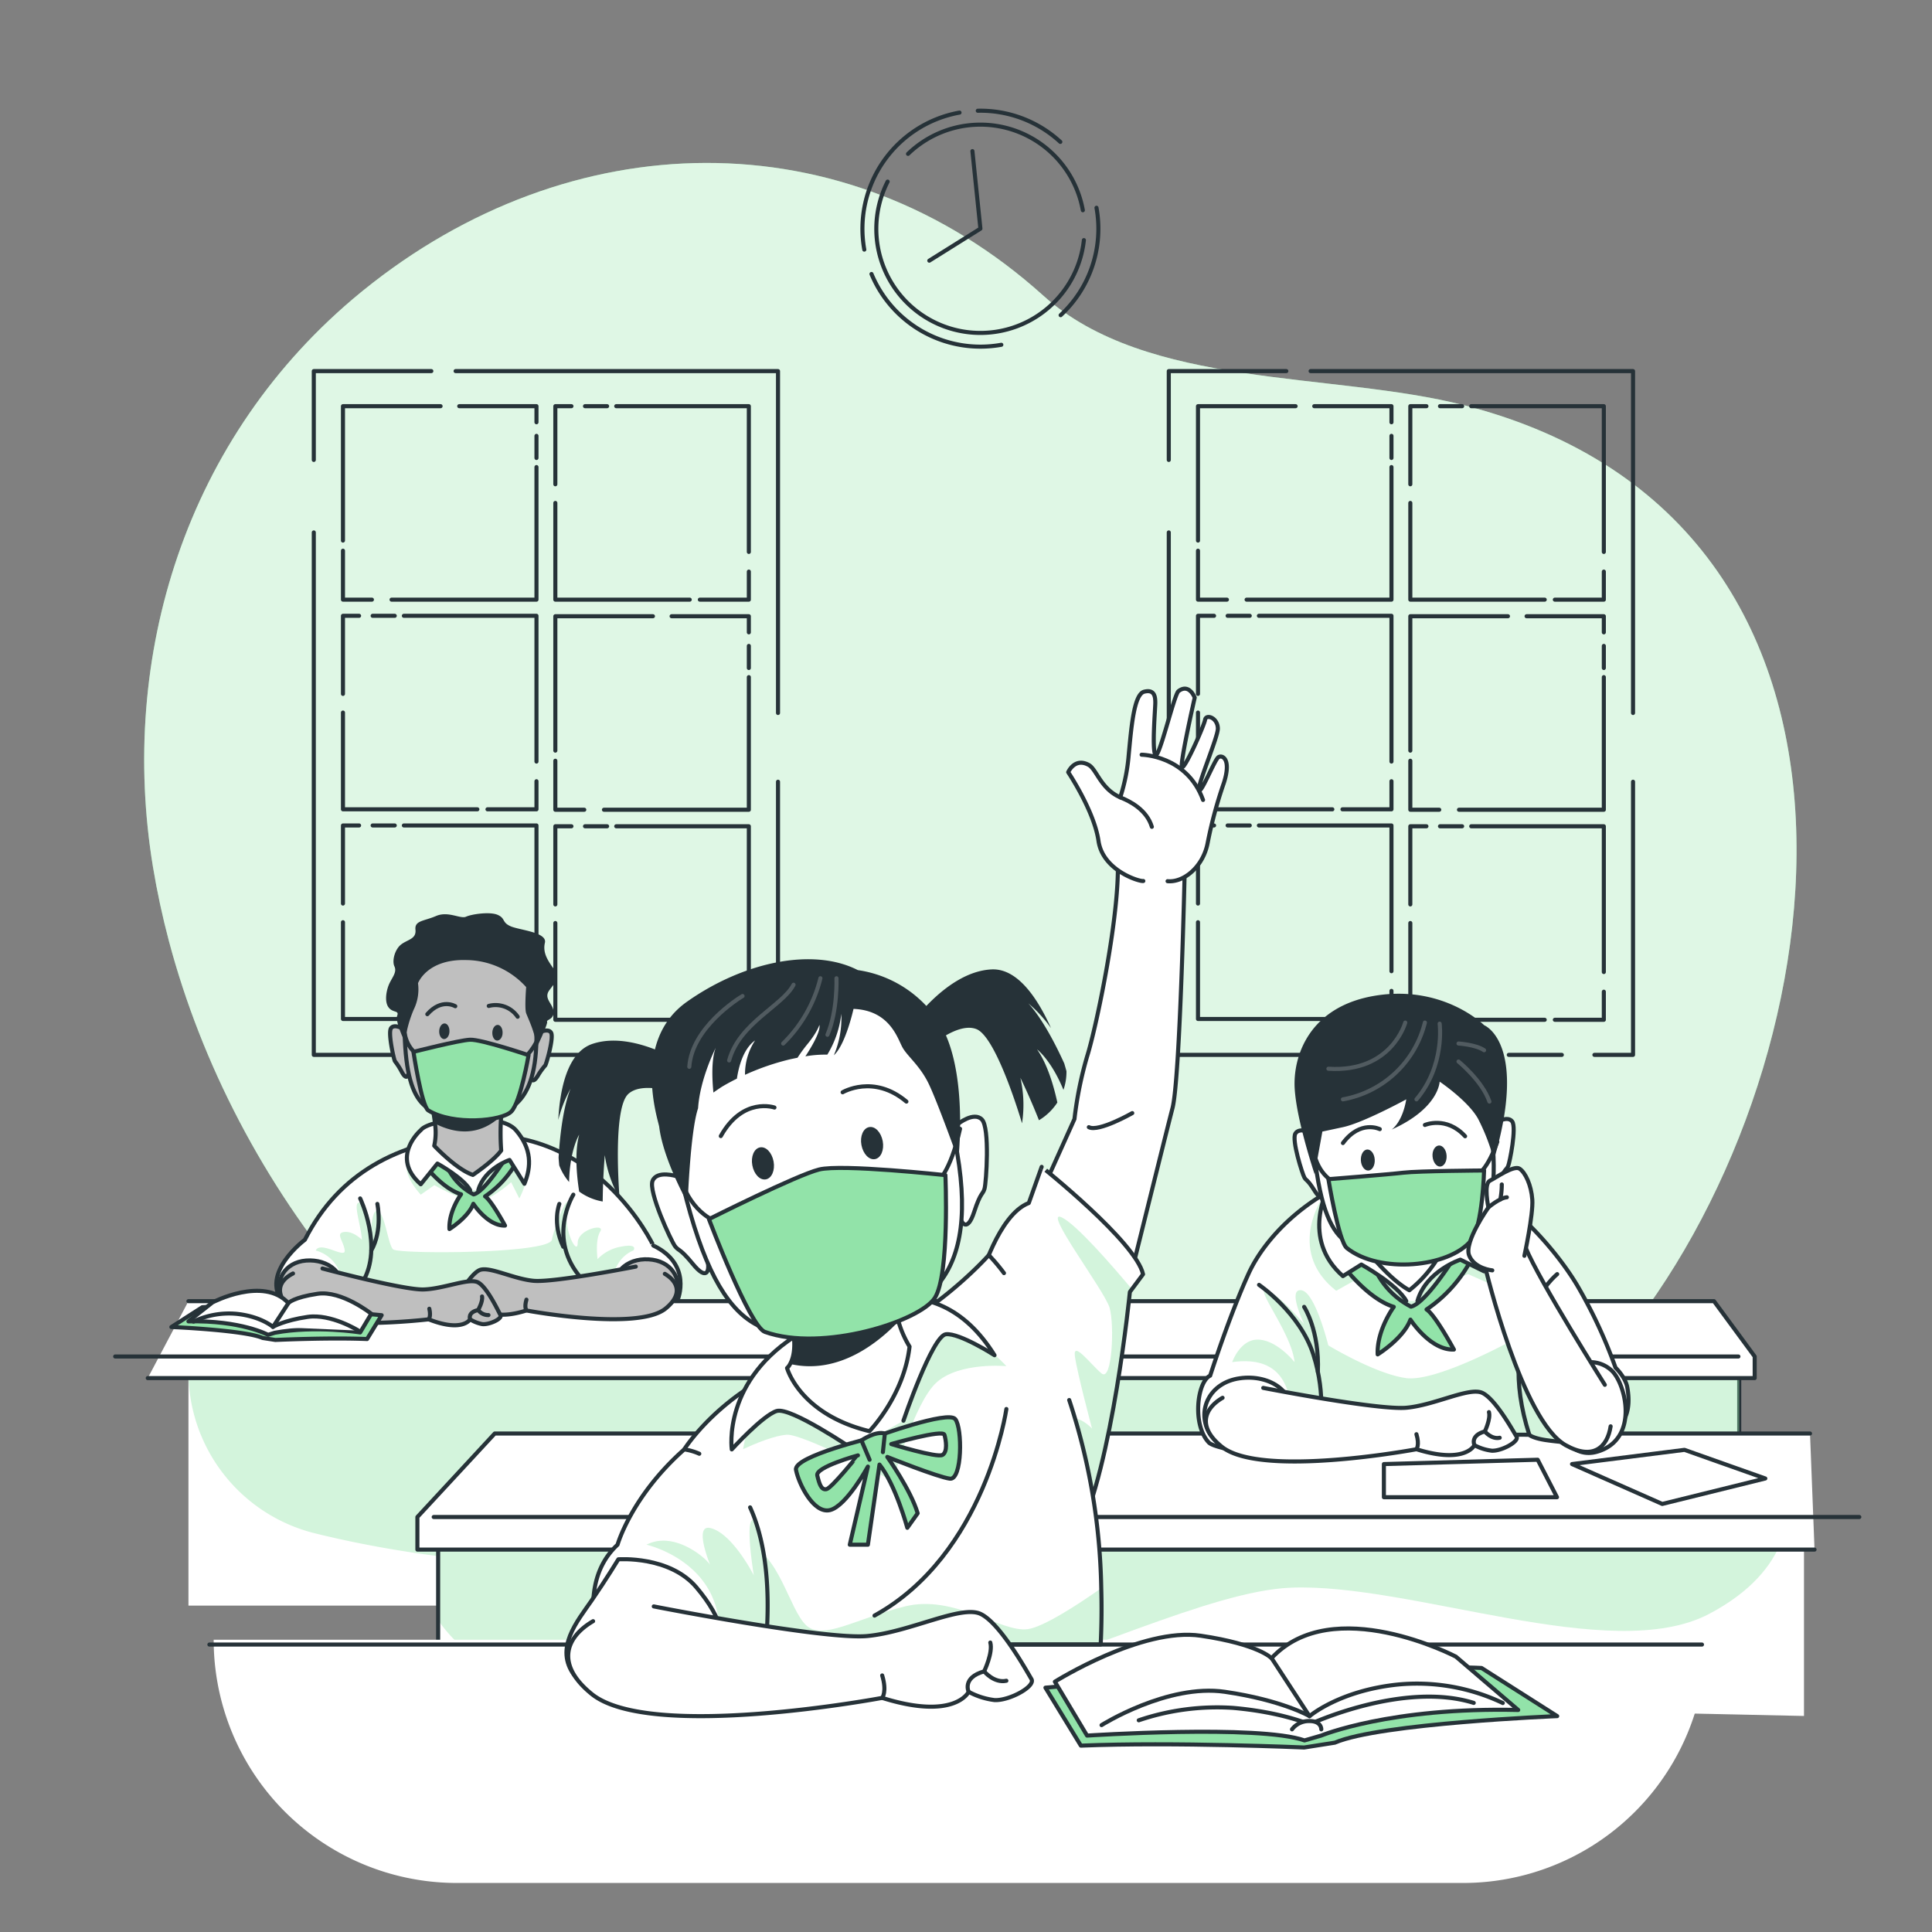 <svg xmlns="http://www.w3.org/2000/svg" xmlns:xlink="http://www.w3.org/1999/xlink" viewBox="0 0 500 500"><rect x="0" y="0" width="500" height="500" fill="#808080" stroke="none"/><defs><clipPath id="freepik--clip-path--inject-40"><path d="M412.26,373.3a10,10,0,0,1-2.73.19,81.27,81.27,0,0,1-9.58-.81c-3.36-.52-4.23-1.37-4.23-1.37l-55.29-.19-6.54,0a6.61,6.61,0,0,1-5.83,4.83c-3.83.53-13.84-1.19-15.22-2.63-4.37-4.59-3-15.77.35-17.3,0,0,4.87-15.21,9.87-26.25,5.34-11.83,20.54-25.51,40.18-27.77s38.6,19.84,45.07,30.88a125.56,125.56,0,0,1,9.78,21.06s2.6,2.47,3.06,5.14C422.13,364.64,421.22,370.39,412.26,373.3Z" style="fill:#fff;stroke:#263238;stroke-linecap:round;stroke-linejoin:round;stroke-width:1.054px"></path></clipPath><clipPath id="freepik--clip-path-2--inject-40"><path d="M295.82,329.77l-2.88,3.87-.53.71s-4.45,45-13.54,63.12c-.44.9-.91,1.74-1.38,2.5-10,16.09-23.76-69-23.76-69s4.59-16.57,12.52-19.63l3.33-9.36S294,321.45,295.82,329.77Z" style="fill:#fff;stroke:#263238;stroke-linecap:round;stroke-linejoin:round;stroke-width:1.054px"></path></clipPath><clipPath id="freepik--clip-path-3--inject-40"><path d="M276.71,362.33A163.38,163.38,0,0,1,285,411q.21,7-.14,14.59H177.18l-.1-50.5s12.23-19.64,39.68-25.5c21.25-4.53,39.14-24.77,39.14-24.77a47.89,47.89,0,0,1,3.93,4.66" style="fill:#fff;stroke:#263238;stroke-linecap:round;stroke-linejoin:round;stroke-width:1.054px"></path></clipPath><clipPath id="freepik--clip-path-4--inject-40"><path d="M194.13,390.11c3.4,7.52,5.53,18.79,4.07,35.66l-17.4,5.17-22.51,4.28s-11.7-23.15,1.53-35.45c0,0,3.54-12.51,17.26-24.66a14.29,14.29,0,0,1,3.89,1.12" style="fill:#fff;stroke:#263238;stroke-linecap:round;stroke-linejoin:round;stroke-width:1.054px"></path></clipPath></defs><g id="freepik--background-simple--inject-40"><path d="M93.43,75.62l.58-.47C147.42,31.9,218.35,30,270,76.5c26.93,24.27,74.75,19.62,109,28.4,118,30.26,97.57,174.21,39.3,243.8-52.59,62.79-166.53,77-243.09,46.08C107.94,367.64,60.58,307,43.72,243.56q-2.53-9.54-4.14-19.25C30.71,170.32,47.74,113,93.43,75.62Z" style="fill:#92E3A9"></path><path d="M93.43,75.62l.58-.47C147.42,31.9,218.35,30,270,76.5c26.93,24.27,74.75,19.62,109,28.4,118,30.26,97.57,174.21,39.3,243.8-52.59,62.79-166.53,77-243.09,46.08C107.94,367.64,60.58,307,43.72,243.56q-2.53-9.54-4.14-19.25C30.71,170.32,47.74,113,93.43,75.62Z" style="fill:#fff;opacity:0.7"></path></g><g id="freepik--Windows--inject-40"><polyline points="332.9 96.04 302.48 96.04 302.48 119.03" style="fill:none;stroke:#263238;stroke-linecap:round;stroke-linejoin:round;stroke-width:1.054px"></polyline><polyline points="422.63 184.52 422.63 96.04 339.18 96.04" style="fill:none;stroke:#263238;stroke-linecap:round;stroke-linejoin:round;stroke-width:1.054px"></polyline><polyline points="412.63 273 422.63 273 422.63 202.31" style="fill:none;stroke:#263238;stroke-linecap:round;stroke-linejoin:round;stroke-width:1.054px"></polyline><line x1="390.47" y1="273" x2="404.2" y2="273" style="fill:none;stroke:#263238;stroke-linecap:round;stroke-linejoin:round;stroke-width:1.054px"></line><polyline points="302.48 137.79 302.48 273 384.81 273" style="fill:none;stroke:#263238;stroke-linecap:round;stroke-linejoin:round;stroke-width:1.054px"></polyline><polyline points="402.39 155.19 415.07 155.19 415.07 147.93" style="fill:none;stroke:#263238;stroke-linecap:round;stroke-linejoin:round;stroke-width:1.054px"></polyline><polyline points="364.99 130.16 364.99 155.19 399.77 155.19" style="fill:none;stroke:#263238;stroke-linecap:round;stroke-linejoin:round;stroke-width:1.054px"></polyline><polyline points="369.16 105.12 364.99 105.12 364.99 125.33" style="fill:none;stroke:#263238;stroke-linecap:round;stroke-linejoin:round;stroke-width:1.054px"></polyline><line x1="378.4" y1="105.12" x2="372.67" y2="105.12" style="fill:none;stroke:#263238;stroke-linecap:round;stroke-linejoin:round;stroke-width:1.054px"></line><polyline points="415.07 142.84 415.07 105.12 380.75 105.12" style="fill:none;stroke:#263238;stroke-linecap:round;stroke-linejoin:round;stroke-width:1.054px"></polyline><polyline points="402.39 263.92 415.07 263.92 415.07 256.65" style="fill:none;stroke:#263238;stroke-linecap:round;stroke-linejoin:round;stroke-width:1.054px"></polyline><polyline points="364.99 238.88 364.99 263.92 399.77 263.92" style="fill:none;stroke:#263238;stroke-linecap:round;stroke-linejoin:round;stroke-width:1.054px"></polyline><polyline points="369.16 213.84 364.99 213.84 364.99 234.06" style="fill:none;stroke:#263238;stroke-linecap:round;stroke-linejoin:round;stroke-width:1.054px"></polyline><line x1="378.4" y1="213.84" x2="372.67" y2="213.84" style="fill:none;stroke:#263238;stroke-linecap:round;stroke-linejoin:round;stroke-width:1.054px"></line><polyline points="415.07 251.56 415.07 213.84 380.75 213.84" style="fill:none;stroke:#263238;stroke-linecap:round;stroke-linejoin:round;stroke-width:1.054px"></polyline><polyline points="347.43 209.45 360.11 209.45 360.11 202.18" style="fill:none;stroke:#263238;stroke-linecap:round;stroke-linejoin:round;stroke-width:1.054px"></polyline><polyline points="310.04 184.41 310.04 209.45 344.81 209.45" style="fill:none;stroke:#263238;stroke-linecap:round;stroke-linejoin:round;stroke-width:1.054px"></polyline><polyline points="314.2 159.37 310.04 159.37 310.04 179.58" style="fill:none;stroke:#263238;stroke-linecap:round;stroke-linejoin:round;stroke-width:1.054px"></polyline><line x1="323.44" y1="159.37" x2="317.71" y2="159.37" style="fill:none;stroke:#263238;stroke-linecap:round;stroke-linejoin:round;stroke-width:1.054px"></line><polyline points="360.11 197.09 360.11 159.37 325.8 159.37" style="fill:none;stroke:#263238;stroke-linecap:round;stroke-linejoin:round;stroke-width:1.054px"></polyline><polyline points="347.43 263.71 360.11 263.71 360.11 256.44" style="fill:none;stroke:#263238;stroke-linecap:round;stroke-linejoin:round;stroke-width:1.054px"></polyline><polyline points="310.04 238.67 310.04 263.71 344.81 263.71" style="fill:none;stroke:#263238;stroke-linecap:round;stroke-linejoin:round;stroke-width:1.054px"></polyline><polyline points="314.2 213.63 310.04 213.63 310.04 233.84" style="fill:none;stroke:#263238;stroke-linecap:round;stroke-linejoin:round;stroke-width:1.054px"></polyline><line x1="323.44" y1="213.63" x2="317.71" y2="213.63" style="fill:none;stroke:#263238;stroke-linecap:round;stroke-linejoin:round;stroke-width:1.054px"></line><polyline points="360.11 251.35 360.11 213.63 325.8 213.63" style="fill:none;stroke:#263238;stroke-linecap:round;stroke-linejoin:round;stroke-width:1.054px"></polyline><polyline points="364.99 196.88 364.99 209.56 372.48 209.56" style="fill:none;stroke:#263238;stroke-linecap:round;stroke-linejoin:round;stroke-width:1.054px"></polyline><polyline points="390.26 159.48 364.99 159.48 364.99 194.26" style="fill:none;stroke:#263238;stroke-linecap:round;stroke-linejoin:round;stroke-width:1.054px"></polyline><polyline points="415.07 163.65 415.07 159.48 395.08 159.48" style="fill:none;stroke:#263238;stroke-linecap:round;stroke-linejoin:round;stroke-width:1.054px"></polyline><line x1="415.07" y1="172.88" x2="415.07" y2="167.16" style="fill:none;stroke:#263238;stroke-linecap:round;stroke-linejoin:round;stroke-width:1.054px"></line><polyline points="377.58 209.56 415.07 209.56 415.07 175.24" style="fill:none;stroke:#263238;stroke-linecap:round;stroke-linejoin:round;stroke-width:1.054px"></polyline><polyline points="310.04 142.52 310.04 155.19 317.52 155.19" style="fill:none;stroke:#263238;stroke-linecap:round;stroke-linejoin:round;stroke-width:1.054px"></polyline><polyline points="335.3 105.12 310.04 105.12 310.04 139.9" style="fill:none;stroke:#263238;stroke-linecap:round;stroke-linejoin:round;stroke-width:1.054px"></polyline><polyline points="360.11 109.28 360.11 105.12 340.13 105.12" style="fill:none;stroke:#263238;stroke-linecap:round;stroke-linejoin:round;stroke-width:1.054px"></polyline><line x1="360.11" y1="118.52" x2="360.11" y2="112.8" style="fill:none;stroke:#263238;stroke-linecap:round;stroke-linejoin:round;stroke-width:1.054px"></line><polyline points="322.62 155.19 360.11 155.19 360.11 120.88" style="fill:none;stroke:#263238;stroke-linecap:round;stroke-linejoin:round;stroke-width:1.054px"></polyline><polyline points="111.63 96.04 81.21 96.04 81.21 119.03" style="fill:none;stroke:#263238;stroke-linecap:round;stroke-linejoin:round;stroke-width:1.054px"></polyline><polyline points="201.35 184.52 201.35 96.04 117.91 96.04" style="fill:none;stroke:#263238;stroke-linecap:round;stroke-linejoin:round;stroke-width:1.054px"></polyline><polyline points="191.35 273 201.35 273 201.35 202.31" style="fill:none;stroke:#263238;stroke-linecap:round;stroke-linejoin:round;stroke-width:1.054px"></polyline><line x1="169.2" y1="273" x2="182.92" y2="273" style="fill:none;stroke:#263238;stroke-linecap:round;stroke-linejoin:round;stroke-width:1.054px"></line><polyline points="81.21 137.79 81.21 273 163.54 273" style="fill:none;stroke:#263238;stroke-linecap:round;stroke-linejoin:round;stroke-width:1.054px"></polyline><polyline points="181.12 155.19 193.8 155.19 193.8 147.93" style="fill:none;stroke:#263238;stroke-linecap:round;stroke-linejoin:round;stroke-width:1.054px"></polyline><polyline points="143.72 130.16 143.72 155.19 178.5 155.19" style="fill:none;stroke:#263238;stroke-linecap:round;stroke-linejoin:round;stroke-width:1.054px"></polyline><polyline points="147.89 105.12 143.72 105.12 143.72 125.33" style="fill:none;stroke:#263238;stroke-linecap:round;stroke-linejoin:round;stroke-width:1.054px"></polyline><line x1="157.12" y1="105.12" x2="151.4" y2="105.12" style="fill:none;stroke:#263238;stroke-linecap:round;stroke-linejoin:round;stroke-width:1.054px"></line><polyline points="193.8 142.84 193.8 105.12 159.48 105.12" style="fill:none;stroke:#263238;stroke-linecap:round;stroke-linejoin:round;stroke-width:1.054px"></polyline><polyline points="181.12 263.92 193.8 263.92 193.8 256.65" style="fill:none;stroke:#263238;stroke-linecap:round;stroke-linejoin:round;stroke-width:1.054px"></polyline><polyline points="143.72 238.88 143.72 263.92 178.5 263.92" style="fill:none;stroke:#263238;stroke-linecap:round;stroke-linejoin:round;stroke-width:1.054px"></polyline><polyline points="147.89 213.84 143.72 213.84 143.72 234.06" style="fill:none;stroke:#263238;stroke-linecap:round;stroke-linejoin:round;stroke-width:1.054px"></polyline><line x1="157.12" y1="213.84" x2="151.4" y2="213.84" style="fill:none;stroke:#263238;stroke-linecap:round;stroke-linejoin:round;stroke-width:1.054px"></line><polyline points="193.8 251.56 193.8 213.84 159.48 213.84" style="fill:none;stroke:#263238;stroke-linecap:round;stroke-linejoin:round;stroke-width:1.054px"></polyline><polyline points="126.16 209.45 138.84 209.45 138.84 202.18" style="fill:none;stroke:#263238;stroke-linecap:round;stroke-linejoin:round;stroke-width:1.054px"></polyline><polyline points="88.76 184.41 88.76 209.45 123.54 209.45" style="fill:none;stroke:#263238;stroke-linecap:round;stroke-linejoin:round;stroke-width:1.054px"></polyline><polyline points="92.93 159.37 88.76 159.37 88.76 179.58" style="fill:none;stroke:#263238;stroke-linecap:round;stroke-linejoin:round;stroke-width:1.054px"></polyline><line x1="102.16" y1="159.37" x2="96.44" y2="159.37" style="fill:none;stroke:#263238;stroke-linecap:round;stroke-linejoin:round;stroke-width:1.054px"></line><polyline points="138.84 197.09 138.84 159.37 104.52 159.37" style="fill:none;stroke:#263238;stroke-linecap:round;stroke-linejoin:round;stroke-width:1.054px"></polyline><polyline points="126.16 263.71 138.84 263.71 138.84 256.44" style="fill:none;stroke:#263238;stroke-linecap:round;stroke-linejoin:round;stroke-width:1.054px"></polyline><polyline points="88.76 238.67 88.76 263.71 123.54 263.71" style="fill:none;stroke:#263238;stroke-linecap:round;stroke-linejoin:round;stroke-width:1.054px"></polyline><polyline points="92.93 213.63 88.76 213.63 88.76 233.84" style="fill:none;stroke:#263238;stroke-linecap:round;stroke-linejoin:round;stroke-width:1.054px"></polyline><line x1="102.16" y1="213.63" x2="96.44" y2="213.63" style="fill:none;stroke:#263238;stroke-linecap:round;stroke-linejoin:round;stroke-width:1.054px"></line><polyline points="138.84 251.35 138.84 213.63 104.52 213.63" style="fill:none;stroke:#263238;stroke-linecap:round;stroke-linejoin:round;stroke-width:1.054px"></polyline><polyline points="143.72 196.88 143.72 209.56 151.21 209.56" style="fill:none;stroke:#263238;stroke-linecap:round;stroke-linejoin:round;stroke-width:1.054px"></polyline><polyline points="168.98 159.48 143.72 159.48 143.72 194.26" style="fill:none;stroke:#263238;stroke-linecap:round;stroke-linejoin:round;stroke-width:1.054px"></polyline><polyline points="193.8 163.65 193.8 159.48 173.81 159.48" style="fill:none;stroke:#263238;stroke-linecap:round;stroke-linejoin:round;stroke-width:1.054px"></polyline><line x1="193.8" y1="172.88" x2="193.8" y2="167.16" style="fill:none;stroke:#263238;stroke-linecap:round;stroke-linejoin:round;stroke-width:1.054px"></line><polyline points="156.3 209.56 193.8 209.56 193.8 175.24" style="fill:none;stroke:#263238;stroke-linecap:round;stroke-linejoin:round;stroke-width:1.054px"></polyline><polyline points="88.76 142.52 88.76 155.19 96.25 155.19" style="fill:none;stroke:#263238;stroke-linecap:round;stroke-linejoin:round;stroke-width:1.054px"></polyline><polyline points="114.02 105.12 88.76 105.12 88.76 139.9" style="fill:none;stroke:#263238;stroke-linecap:round;stroke-linejoin:round;stroke-width:1.054px"></polyline><polyline points="138.84 109.28 138.84 105.12 118.85 105.12" style="fill:none;stroke:#263238;stroke-linecap:round;stroke-linejoin:round;stroke-width:1.054px"></polyline><line x1="138.84" y1="118.52" x2="138.84" y2="112.8" style="fill:none;stroke:#263238;stroke-linecap:round;stroke-linejoin:round;stroke-width:1.054px"></line><polyline points="101.34 155.19 138.84 155.19 138.84 120.88" style="fill:none;stroke:#263238;stroke-linecap:round;stroke-linejoin:round;stroke-width:1.054px"></polyline><path d="M283.77,53.77a30.48,30.48,0,0,1-9.28,27.8" style="fill:none;stroke:#263238;stroke-linecap:round;stroke-linejoin:round;stroke-width:1.054px"></path><path d="M253.05,28.66a30.51,30.51,0,0,1,21.36,8.06" style="fill:none;stroke:#263238;stroke-linecap:round;stroke-linejoin:round;stroke-width:1.054px"></path><path d="M223.68,64.6a30.54,30.54,0,0,1,24.64-35.46" style="fill:none;stroke:#263238;stroke-linecap:round;stroke-linejoin:round;stroke-width:1.054px"></path><path d="M259.14,89.23a30.54,30.54,0,0,1-33.6-18.32" style="fill:none;stroke:#263238;stroke-linecap:round;stroke-linejoin:round;stroke-width:1.054px"></path><path d="M235,39.82a26.95,26.95,0,0,1,45.24,14.59" style="fill:none;stroke:#263238;stroke-linecap:round;stroke-linejoin:round;stroke-width:1.054px"></path><path d="M280.51,62.14A26.94,26.94,0,1,1,229.72,47" style="fill:none;stroke:#263238;stroke-linecap:round;stroke-linejoin:round;stroke-width:1.054px"></path><polyline points="251.66 39.11 253.73 59.18 240.5 67.46" style="fill:none;stroke:#263238;stroke-linecap:round;stroke-linejoin:round;stroke-width:1.054px"></polyline></g><g id="freepik--character-1--inject-40"><rect x="48.77" y="355.01" width="401.34" height="60.52" style="fill:#fff"></rect><line x1="450.11" y1="355.01" x2="450.11" y2="399.77" style="fill:#fff;stroke:#263238;stroke-linecap:round;stroke-linejoin:round;stroke-width:1.054px"></line><path d="M450.11,370.89V355H48.77a43.06,43.06,0,0,0,32.77,41.83c20.25,5,49.25,9.51,85.25,8.32,50-1.65,132.1-41.54,192.3-30.84C420.72,385.27,450.11,370.89,450.11,370.89Z" style="fill:#92E3A9;opacity:0.4"></path><polyline points="48.77 336.74 443.58 336.74 454.11 351.06 454.11 356.65 38.24 356.65" style="fill:#fff;stroke:#263238;stroke-linecap:round;stroke-linejoin:round;stroke-width:1.054px"></polyline><line x1="29.81" y1="351.06" x2="449.9" y2="351.06" style="fill:#fff;stroke:#263238;stroke-linecap:round;stroke-linejoin:round;stroke-width:1.054px"></line><path d="M121.07,294.06c-17.74,1.77-33.27,9.24-42.17,26.79,0,0-11.67,8.65-5.69,16.21l102.19-.71s3.87-9.11-6.32-14C169.08,322.38,154.35,290.74,121.07,294.06Z" style="fill:#fff;stroke:#263238;stroke-linecap:round;stroke-linejoin:round;stroke-width:1.054px"></path><path d="M108.89,296.34s-8.38,3.53,0,12.84l3.52-2.46s7.15,4.11,10.77,4.17,9.1-4.93,9.1-4.93l2.12,4.19s4.84-8.75,0-12.92S108.89,296.34,108.89,296.34Z" style="fill:#92E3A9;opacity:0.4"></path><path d="M81.71,323.63a9.11,9.11,0,0,1,6.74,8.06c.62,6.66,69.82,2.91,69.82,2.91s-.7-8.33,5.69-11c0,0,1.25-1.81-3.05-1a11,11,0,0,0-6.26,3.26s-.69-4.92.7-7.15-5.84-.55-5.84,2.92-3.69-3-2.75-8.79-3.25,4.34-3.93,8-39.87,3.77-41.12,2.48-2-8.53-3.7-9.78-1.92,4.43-1.92,4.43-.68-6-2.88-6.68.31,6,.44,9.55c0,0-2.22-2.3-4.58-2s-.14,2.36.14,4.73S82.94,321,81.71,323.63Z" style="fill:#92E3A9;opacity:0.4"></path><path d="M119.32,309.08s-3.24,4.37-3,9c0,0,4.86-3,6.18-6.54,0,0,3.75,5.81,8.2,5.64,0,0-3.54-6.54-5.16-7.56a26,26,0,0,0,8.9-10.33s-2.94.29-2.87-.71c0,0-5.93,9.82-9,10.53a15.24,15.24,0,0,1-7.19-8l-6.48-.84S113.85,307.36,119.32,309.08Z" style="fill:#92E3A9;stroke:#263238;stroke-linecap:round;stroke-linejoin:round;stroke-width:1.054px"></path><path d="M121.67,308c-1.7-3.14-8.47-6.87-8.47-6.87l-4.31,5.36c-8.07-7.08,0-14,0-14,2.21-3,20.48-4.85,24.63,0s4,9.41,2.2,13.87l-3.85-6.16s-6.47,2.12-8.09,7.79" style="fill:#fff;stroke:#263238;stroke-linecap:round;stroke-linejoin:round;stroke-width:1.054px"></path><path d="M129.71,288.74a61.71,61.71,0,0,0,0,9c-1.89,2.66-7.33,6.33-7.33,6.33-4.29-1.44-10-7.55-10-7.55a16,16,0,0,0,.2-5.71,57.65,57.65,0,0,0-1.37-7.47c-.06-.24-.09-.38-.09-.38H131a10.44,10.44,0,0,0-.81,2.39A26.55,26.55,0,0,0,129.71,288.74Z" style="fill:#bfbfbf;stroke:#263238;stroke-linecap:round;stroke-linejoin:round;stroke-width:1.054px"></path><path d="M130.18,285.34a26.55,26.55,0,0,0-.47,3.4c-3,2.93-8.64,6.33-17.09,2.06a57.65,57.65,0,0,0-1.37-7.47C117.12,283.25,126.23,284.67,130.18,285.34Z" style="fill:#263238"></path><path d="M139.62,267.18s2.27-1.14,3,.08-1.12,7.76-1.49,8.45a17.26,17.26,0,0,0-1.85,2.54c-1.32,2.26-1.89,1.24-1.86-.05" style="fill:#bfbfbf;stroke:#263238;stroke-linecap:round;stroke-linejoin:round;stroke-width:1.054px"></path><path d="M104.19,266.18s-2.2-1.25-3-.08.68,7.8,1,8.51a17.31,17.31,0,0,1,1.71,2.65c1.2,2.33,1.82,1.34,1.86.05" style="fill:#bfbfbf;stroke:#263238;stroke-linecap:round;stroke-linejoin:round;stroke-width:1.054px"></path><path d="M122.64,245.68c13.8.38,16.33,12,16.19,23.33-.23,18.2-8.56,20.17-17.76,19.91-9.42-.27-15.82-.75-16.35-21.49C104.43,256.36,109.09,245.3,122.64,245.68Z" style="fill:#bfbfbf;stroke:#263238;stroke-linecap:round;stroke-linejoin:round;stroke-width:1.054px"></path><path d="M117.83,260.41s-3.53-2.16-7.24,2.06" style="fill:none;stroke:#263238;stroke-linecap:round;stroke-linejoin:round;stroke-width:1.054px"></path><path d="M126.49,260.34a6.92,6.92,0,0,1,7.48,2.79" style="fill:none;stroke:#263238;stroke-linecap:round;stroke-linejoin:round;stroke-width:1.054px"></path><path d="M116.32,266.91c0,1.12-.65,2-1.39,2s-1.3-.94-1.27-2.05.65-2,1.39-2S116.35,265.8,116.32,266.91Z" style="fill:#263238"></path><path d="M130.07,267.3c0,1.11-.65,2-1.39,2s-1.3-.94-1.27-2.06.65-2,1.39-2S130.1,266.18,130.07,267.3Z" style="fill:#263238"></path><path d="M135.56,273.69s1.86-.78,4.21-5.89" style="fill:none;stroke:#263238;stroke-linecap:round;stroke-linejoin:round;stroke-width:1.054px"></path><path d="M108.16,272.92s-2.65-1.23-3.44-5.49" style="fill:none;stroke:#263238;stroke-linecap:round;stroke-linejoin:round;stroke-width:1.054px"></path><path d="M107,272.22s11.74-3,14.63-3.14,15.16,4,15.16,4-2.06,12.13-4.47,14.59-15,3.68-21.49-.3C109.12,286.28,107,272.22,107,272.22Z" style="fill:#92E3A9;stroke:#263238;stroke-linecap:round;stroke-linejoin:round;stroke-width:1.054px"></path><path d="M104.8,269.76a31,31,0,0,1,2.27-8.48,11.87,11.87,0,0,0,1.11-6.82s2.28-6.31,12.54-6a21.14,21.14,0,0,1,15.45,7s-.44,5.52,0,6.76,2.87,6.14,2.57,9.27c0,0,3.11-6.5,2.85-7.06s1.8-.56,1.68-2.61-2.69-3.4-1.1-5.55,2.79-3.14,1.3-5.28-3.1-4.23-2.45-7-6.71-3.28-8.94-4.3-1.24-2-3.25-2.91-6.77-.2-8.22.46-4.6-1.54-7.76-.18-5.58,1.15-5.33,3.54-1.91,2.51-3.62,3.76-2.5,4.28-1.83,5.72-.4,2.64-1.22,4.29-1.44,4.71-.33,6.28,2.85.72,2.27,2.22S104.8,269.76,104.8,269.76Z" style="fill:#263238"></path><path d="M93.21,310.15s6,12.5.7,21.54" style="fill:none;stroke:#263238;stroke-linecap:round;stroke-linejoin:round;stroke-width:1.054px"></path><path d="M97.66,311.57s1.44,6.78-1.57,12.06" style="fill:none;stroke:#263238;stroke-linecap:round;stroke-linejoin:round;stroke-width:1.054px"></path><path d="M148.38,309.18S141.29,320.6,150.6,331" style="fill:none;stroke:#263238;stroke-linecap:round;stroke-linejoin:round;stroke-width:1.054px"></path><path d="M144.76,311.57s-1.93,4.84,1,11.08" style="fill:none;stroke:#263238;stroke-linecap:round;stroke-linejoin:round;stroke-width:1.054px"></path><path d="M174.63,335.85c2.1-4-.2-9-5.76-9.83s-11.11,2.54-9.32,8.93S172,340.91,174.63,335.85Z" style="fill:#bfbfbf;stroke:#263238;stroke-linecap:round;stroke-linejoin:round;stroke-width:1.054px"></path><path d="M164.53,327.8s-21.19,4.17-26.46,3.67-11.57-3.86-14-2.75-5.78,7.2-6.33,8.08,2.74,2.69,4.57,2.6a9,9,0,0,0,3.21-1s1.66,3.59,10.71.75c0,0,28.71,5.39,36-.48,4.53-3.67,3.22-7-.17-9" style="fill:#bfbfbf;stroke:#263238;stroke-linecap:round;stroke-linejoin:round;stroke-width:1.054px"></path><path d="M125.53,338.38s.86-1.75-1.92-2.53c0,0-1.11-2.32-.77-3.57" style="fill:none;stroke:#263238;stroke-linecap:round;stroke-linejoin:round;stroke-width:1.054px"></path><path d="M123.61,335.85a3.17,3.17,0,0,1-2.75,1.16" style="fill:none;stroke:#263238;stroke-linecap:round;stroke-linejoin:round;stroke-width:1.054px"></path><path d="M136.24,339.13s-.61-.75,0-2.78" style="fill:none;stroke:#263238;stroke-linecap:round;stroke-linejoin:round;stroke-width:1.054px"></path><path d="M72.84,335.65c-1.83-4.11.8-9,6.4-9.42s10.91,3.27,8.7,9.52S75.16,340.88,72.84,335.65Z" style="fill:#bfbfbf;stroke:#263238;stroke-linecap:round;stroke-linejoin:round;stroke-width:1.054px"></path><path d="M83.46,328.29s20.86,5.57,26.15,5.42,11.8-3.08,14.14-1.81,5.29,7.57,5.78,8.48-2.92,2.51-4.74,2.3a9.26,9.26,0,0,1-3.13-1.24s-1.9,3.47-10.73,0c0,0-29,3.48-35.86-2.86-4.28-4-2.75-7.24.76-9" style="fill:#bfbfbf;stroke:#263238;stroke-linecap:round;stroke-linejoin:round;stroke-width:1.054px"></path><path d="M121.66,341.44s-.74-1.81,2.09-2.4c0,0,1.26-2.23,1-3.51" style="fill:none;stroke:#263238;stroke-linecap:round;stroke-linejoin:round;stroke-width:1.054px"></path><path d="M123.75,339a3.14,3.14,0,0,0,2.66,1.34" style="fill:none;stroke:#263238;stroke-linecap:round;stroke-linejoin:round;stroke-width:1.054px"></path><path d="M110.93,341.47s.66-.7.18-2.77" style="fill:none;stroke:#263238;stroke-linecap:round;stroke-linejoin:round;stroke-width:1.054px"></path><path d="M95,346.54l3.77-6.17s-13.67-1.15-16.26-2.18-7.9,1.26-7.9,1.26a10.5,10.5,0,0,0-7.5-2.14c-6.75.88-13.87.89-14.76,1l-8,5.12s18.89.78,23.64,2.84l3.28.51S85,346.13,95,346.54Z" style="fill:#92E3A9;stroke:#263238;stroke-linecap:round;stroke-linejoin:round;stroke-width:1.054px"></path><path d="M96.09,340l-2.88,4.83s-11.52-1.86-22.07.08l-1.77.54s-7-3.8-20.6-3.48L55,337.06s13.12-6.86,19.63.17c0,0,1.3-1.47,7.55-2.4S96.09,340,96.09,340Z" style="fill:#fff;stroke:#263238;stroke-linecap:round;stroke-linejoin:round;stroke-width:1.054px"></path><path d="M74.65,337.23l-4,6.17s-3.17-2.74-9.43-3.38a21.28,21.28,0,0,0-11.14,2" style="fill:none;stroke:#263238;stroke-linecap:round;stroke-linejoin:round;stroke-width:1.054px"></path><path d="M70.62,343.4s2.92-1.71,9-2.59,13.13,3.54,13.13,3.54" style="fill:#fff;stroke:#263238;stroke-linecap:round;stroke-linejoin:round;stroke-width:1.054px"></path></g><g id="freepik--character-3--inject-40"><path d="M466.87,399.09v45l-224.31-4.82h0L136.67,437l-23.28-.5V399.09Z" style="fill:#fff"></path><path d="M460.93,399.09c-2.38,5.93-7.61,12.81-18.65,18.61-25.43,13.34-77.12-8.18-108.39-6.8-20.49.9-54.38,17.88-91.33,28.41h0c-19.4,5.53-39.65,9.28-59.26,8-18.25-1.2-34.17-4.74-46.62-10.26-10.38-4.6-18.36-10.59-23.28-17.75V399.09Z" style="fill:#92E3A9;opacity:0.4"></path><line x1="113.39" y1="399.09" x2="113.39" y2="444.14" style="fill:#fff;stroke:#263238;stroke-linecap:round;stroke-linejoin:round;stroke-width:1.054px"></line><polyline points="468.43 370.99 128.04 370.99 108.02 392.6 108.02 401.03 469.6 401.03" style="fill:#fff;stroke:#263238;stroke-linecap:round;stroke-linejoin:round;stroke-width:1.054px"></polyline><line x1="112.24" y1="392.6" x2="481.19" y2="392.6" style="fill:#fff;stroke:#263238;stroke-linecap:round;stroke-linejoin:round;stroke-width:1.054px"></line><polygon points="358.15 378.9 358.15 387.48 402.95 387.48 397.95 377.78 358.15 378.9" style="fill:#fff;stroke:#263238;stroke-linecap:round;stroke-linejoin:round;stroke-width:1.054px"></polygon><polygon points="406.84 378.9 435.94 375.22 456.86 382.63 430.19 389.22 406.84 378.9" style="fill:#fff;stroke:#263238;stroke-linecap:round;stroke-linejoin:round;stroke-width:1.054px"></polygon><path d="M412.26,373.3a10,10,0,0,1-2.73.19,81.27,81.27,0,0,1-9.58-.81c-3.36-.52-4.23-1.37-4.23-1.37l-55.29-.19-6.54,0a6.61,6.61,0,0,1-5.83,4.83c-3.83.53-13.84-1.19-15.22-2.63-4.37-4.59-3-15.77.35-17.3,0,0,4.87-15.21,9.87-26.25,5.34-11.83,20.54-25.51,40.18-27.77s38.6,19.84,45.07,30.88a125.56,125.56,0,0,1,9.78,21.06s2.6,2.47,3.06,5.14C422.13,364.64,421.22,370.39,412.26,373.3Z" style="fill:#fff"></path><g style="clip-path:url(#freepik--clip-path--inject-40)"><path d="M411.15,372.16a6.78,6.78,0,0,1-1.62,1.33,81.27,81.27,0,0,1-9.58-.81c-3.36-.52-4.23-1.37-4.23-1.37l-55.29-.19c-3.63-2.44-6.1-5.2-6.54-8.14-1.45-10.11-8.54-11.36-15-10.46,0,0,2.09-6.11,6.94-5.82s9.2,5.82,9.2,5.82c-.74-7.44-10.3-19.23-7.38-18.62s9.52,8.37,9.85,8.75c-.18-.39-4.35-9.14-.74-8.74s7,14.27,7,14.27,12.2,7.4,20.14,8.47,27.81-9.95,27.81-9.95l.82,7.36s10.74-6.81,15.75-3.54S414.13,368.51,411.15,372.16Z" style="fill:#92E3A9;opacity:0.4"></path><path d="M364.23,340.48c-2.63-4.31-13.06-9.43-13.06-9.43l-5.36,3c-12.45-9.72-4.21-22.91-4.21-22.91,3.39-4.18,36-6.66,42.42,0s5.67,15.55,2.84,21.66l-6.9-3.05s-10,2.91-12.49,10.7" style="fill:#92E3A9;opacity:0.4"></path></g><path d="M412.26,373.3a10,10,0,0,1-2.73.19,81.27,81.27,0,0,1-9.58-.81c-3.36-.52-4.23-1.37-4.23-1.37l-55.29-.19-6.54,0a6.61,6.61,0,0,1-5.83,4.83c-3.83.53-13.84-1.19-15.22-2.63-4.37-4.59-3-15.77.35-17.3,0,0,4.87-15.21,9.87-26.25,5.34-11.83,20.54-25.51,40.18-27.77s38.6,19.84,45.07,30.88a125.56,125.56,0,0,1,9.78,21.06s2.6,2.47,3.06,5.14C422.13,364.64,421.22,370.39,412.26,373.3Z" style="fill:none;stroke:#263238;stroke-linecap:round;stroke-linejoin:round;stroke-width:1.054px"></path><path d="M360.71,338.22s-4.44,6-4.17,12.3c0,0,6.67-4.11,8.48-9,0,0,5.14,8,11.25,7.74,0,0-4.86-9-7.08-10.37a35.67,35.67,0,0,0,12.21-14.18s-4,.41-3.93-1c0,0-8.14,13.47-12.31,14.45a20.86,20.86,0,0,1-9.87-11l-8.89-1.15S353.21,335.85,360.71,338.22Z" style="fill:#92E3A9;stroke:#263238;stroke-linecap:round;stroke-linejoin:round;stroke-width:1.054px"></path><path d="M363.94,336.69c-2.34-4.31-11.62-9.43-11.62-9.43l-4.77,3c-11.08-9.73-3.76-22.92-3.76-22.92,3-4.18,32.07-6.66,37.76,0s5.06,15.55,2.53,21.67L377.94,326s-8.89,2.92-11.11,10.7" style="fill:#fff;stroke:#263238;stroke-linecap:round;stroke-linejoin:round;stroke-width:1.054px"></path><path d="M325.84,332.52s10.61,7.22,14.06,18.06,1.52,19,1.52,19" style="fill:none;stroke:#263238;stroke-linecap:round;stroke-linejoin:round;stroke-width:1.054px"></path><path d="M337.51,338.22s4,6.08,3.55,16.79" style="fill:none;stroke:#263238;stroke-linecap:round;stroke-linejoin:round;stroke-width:1.054px"></path><path d="M403,329.74s-16.37,13.22-7.22,41.57" style="fill:none;stroke:#263238;stroke-linecap:round;stroke-linejoin:round;stroke-width:1.054px"></path><path d="M395.73,335.58s-3.92,13.86-1.82,19.43" style="fill:none;stroke:#263238;stroke-linecap:round;stroke-linejoin:round;stroke-width:1.054px"></path><path d="M351.68,321s6.95,9.58,13.06,12.92A31.82,31.82,0,0,0,374,322c3.43-7.69-21.64-1-21.64-1" style="fill:#fff;stroke:#263238;stroke-linecap:round;stroke-linejoin:round;stroke-width:1.054px"></path><path d="M387.25,290.46s2.93-1.79,4.1-.23-.63,10.59-1.05,11.56-.68.44-2.21,3.64-2.42,1.89-2.51.14" style="fill:#fff;stroke:#263238;stroke-linecap:round;stroke-linejoin:round;stroke-width:1.054px"></path><path d="M339.34,293.13s-3.11-1.45-4.1.23,1.81,10.45,2.33,11.37.73.36,2.61,3.37,2.61,1.62,2.51-.14" style="fill:#fff;stroke:#263238;stroke-linecap:round;stroke-linejoin:round;stroke-width:1.054px"></path><path d="M361.9,267.59c18.68-1,23.41,14.37,24.5,29.65,1.74,24.58-9.27,25-21.72,25.7-12.73.71-21.42,3.94-24.49-24C338.55,284.06,343.58,268.61,361.9,267.59Z" style="fill:#fff;stroke:#263238;stroke-linecap:round;stroke-linejoin:round;stroke-width:1.054px"></path><path d="M357.09,292.22s-5-2.51-9.54,3.6" style="fill:none;stroke:#263238;stroke-linecap:round;stroke-linejoin:round;stroke-width:1.054px"></path><path d="M368.76,291.14s5.55-2.4,10.41,2.92" style="fill:none;stroke:#263238;stroke-linecap:round;stroke-linejoin:round;stroke-width:1.054px"></path><path d="M355.78,300.11c.09,1.51-.65,2.78-1.64,2.83s-1.87-1.12-1.95-2.62.65-2.78,1.64-2.83S355.7,298.61,355.78,300.11Z" style="fill:#263238"></path><path d="M374.38,299.08c.09,1.5-.65,2.77-1.64,2.83s-1.87-1.13-2-2.63.66-2.77,1.65-2.83S374.3,297.57,374.38,299.08Z" style="fill:#263238"></path><path d="M382.51,303.91s2.43-1.26,5-8.42" style="fill:none;stroke:#263238;stroke-linecap:round;stroke-linejoin:round;stroke-width:1.054px"></path><path d="M345.46,306s-3.72-1.36-5.27-7" style="fill:none;stroke:#263238;stroke-linecap:round;stroke-linejoin:round;stroke-width:1.054px"></path><path d="M343.79,305.17s15.51-1.22,19.39-1.68,20.9-.57,20.9-.57-.38,14.46-3.32,18.08c-5.74,7.05-23.75,8.72-32.19,2C346.45,321.34,343.79,305.17,343.79,305.17Z" style="fill:#92E3A9;stroke:#263238;stroke-linecap:round;stroke-linejoin:round;stroke-width:1.054px"></path><path d="M372.58,279.93s-.13,6.88-12.42,12.4c0,0,2.76-1.77,3.78-7.82,0,0-11.08,6.06-16.39,7.2l-5.32,1.14-2,11.06s-4.64-13.77-5.16-22.11,3.66-21.46,21.17-24.17,27.88,7.71,27.88,7.71,11.41,4.52,2.5,34.87a52.62,52.62,0,0,0-4.07-10.62C380,284.93,372.58,279.93,372.58,279.93Z" style="fill:#263238"></path><path d="M312.76,370.46c-2.94-5.58.29-12.65,8.07-13.76s15.57,3.55,13.07,12.5S316.5,377.56,312.76,370.46Z" style="fill:#fff;stroke:#263238;stroke-linecap:round;stroke-linejoin:round;stroke-width:1.054px"></path><path d="M326.93,359.19S356.62,365,364,364.32s16.21-5.4,19.61-3.85,8.11,10.1,8.87,11.33-3.84,3.77-6.41,3.64a12.68,12.68,0,0,1-4.49-1.43s-2.33,5-15,1.05c0,0-40.24,7.56-50.41-.67-6.36-5.15-4.51-9.87.23-12.64" style="fill:#fff;stroke:#263238;stroke-linecap:round;stroke-linejoin:round;stroke-width:1.054px"></path><path d="M381.58,374s-1.2-2.46,2.69-3.55c0,0,1.56-3.24,1.07-5" style="fill:none;stroke:#263238;stroke-linecap:round;stroke-linejoin:round;stroke-width:1.054px"></path><path d="M384.27,370.46s1.71,2.1,3.85,1.63" style="fill:none;stroke:#263238;stroke-linecap:round;stroke-linejoin:round;stroke-width:1.054px"></path><path d="M366.57,375.06s.86-1.05,0-3.89" style="fill:none;stroke:#263238;stroke-linecap:round;stroke-linejoin:round;stroke-width:1.054px"></path><path d="M409.48,352.81a8,8,0,0,1,7.35,1.66c3.8,3,7.78,18.13-3.67,21.28S395.87,354.47,409.48,352.81Z" style="fill:#fff;stroke:#263238;stroke-linecap:round;stroke-linejoin:round;stroke-width:1.054px"></path><path d="M415.33,358.39s-16.95-26.83-20.52-35.55l-10.54,4.61c.25,1.26,9.68,40.24,20.9,46.55,7.12,4,10.83.56,11.66-4.87" style="fill:#fff;stroke:#263238;stroke-linecap:round;stroke-linejoin:round;stroke-width:1.054px"></path><path d="M386.2,328.77s-4.65-.42-6-3.89,5-12.41,5-12.41-1.3-6.06.38-6.9,6.24-4.11,7.71-3.1,3,4.2,3.27,8S394.51,325,394.51,325" style="fill:#fff;stroke:#263238;stroke-linecap:round;stroke-linejoin:round;stroke-width:1.054px"></path><path d="M385.2,312.47s2.93-2.48,4.78-2.61" style="fill:#fff;stroke:#263238;stroke-linecap:round;stroke-linejoin:round;stroke-width:1.054px"></path><path d="M388.28,310.41a20,20,0,0,0,.38-3.87" style="fill:#fff;stroke:#263238;stroke-linecap:round;stroke-linejoin:round;stroke-width:1.054px"></path><g style="opacity:0.2"><path d="M372.58,264.92s1.45,10.84-6,19.59" style="fill:none;stroke:#fff;stroke-linecap:round;stroke-linejoin:round;stroke-width:1.054px"></path><path d="M368.76,264.64a26.7,26.7,0,0,1-21.21,19.87" style="fill:none;stroke:#fff;stroke-linecap:round;stroke-linejoin:round;stroke-width:1.054px"></path><path d="M363.68,264.64s-3.53,13-19.89,11.95" style="fill:none;stroke:#fff;stroke-linecap:round;stroke-linejoin:round;stroke-width:1.054px"></path><path d="M377.46,274.72s6.16,5,8,10.37" style="fill:none;stroke:#fff;stroke-linecap:round;stroke-linejoin:round;stroke-width:1.054px"></path><path d="M377.46,270.06s4.49.28,6.62,1.74" style="fill:none;stroke:#fff;stroke-linecap:round;stroke-linejoin:round;stroke-width:1.054px"></path></g></g><g id="freepik--character-2--inject-40"><path d="M441.57,424.36H55.3a62.94,62.94,0,0,0,62.94,62.95H378.63a62.94,62.94,0,0,0,62.94-62.95Z" style="fill:#fff"></path><path d="M266.48,315.35l11.59-25.75a96.76,96.76,0,0,1,3.28-16.22c2.37-7.49,8.68-37.47,7.89-51.27s17.36,3.15,17.36,3.15-1.19,54-3.16,61.53-19.36,77.86-19.36,77.86" style="fill:#fff;stroke:#263238;stroke-linecap:round;stroke-linejoin:round;stroke-width:1.054px"></path><path d="M295.82,329.77l-2.88,3.87-.53.71s-4.45,45-13.54,63.12c-.44.9-.91,1.74-1.38,2.5-10,16.09-23.76-69-23.76-69s4.59-16.57,12.52-19.63l3.33-9.36S294,321.45,295.82,329.77Z" style="fill:#fff"></path><g style="clip-path:url(#freepik--clip-path-2--inject-40)"><path d="M292.94,333.64l-.53.71s-4.45,45-13.54,63.12c-6-7.59-4.3-25.92-2.9-28.76,2-4,6.65,1,6.65,1s-3.89-14.56-4.44-18.73,4.17,2.22,6.91,4.47,3.37-12.53,2.07-17-17.59-25.83-12.38-23.39C278.61,316.88,288.12,327.88,292.94,333.64Z" style="fill:#92E3A9;opacity:0.4"></path></g><path d="M295.82,329.77l-2.88,3.87-.53.71s-4.45,45-13.54,63.12c-.44.9-.91,1.74-1.38,2.5-10,16.09-23.76-69-23.76-69s4.59-16.57,12.52-19.63l3.33-9.36S294,321.45,295.82,329.77Z" style="fill:none;stroke:#263238;stroke-linecap:round;stroke-linejoin:round;stroke-width:1.054px"></path><path d="M276.71,362.33A163.38,163.38,0,0,1,285,411q.21,7-.14,14.59H177.18l-.1-50.5s12.23-19.64,39.68-25.5c21.25-4.53,39.14-24.77,39.14-24.77a47.89,47.89,0,0,1,3.93,4.66" style="fill:#fff"></path><g style="clip-path:url(#freepik--clip-path-3--inject-40)"><path d="M284.87,425.61H178.3c2.76-14.76,10.23-27.13,15.19-25.84,8,2.08,10.77,16.67,15.08,20.79s12.78-1.62,25.62-4.82,24.9,6.85,31.82,5.88c4-.57,12.59-6.1,19-10.6Q285.22,418,284.87,425.61Z" style="fill:#92E3A9;opacity:0.4"></path><path d="M200.73,359.19s-6.2,2.69-8.42,15.87c0,0,7-3.43,11.26-3.75s27.52,12,27.52,12,5.4-20.33,11.37-25.61,18-4.14,18-4.14-10.85-11.92-20.6-12.09c-4-.07-10.47,8.34-17.82,11.08C211.63,356.39,200.73,359.19,200.73,359.19Z" style="fill:#92E3A9;opacity:0.4"></path></g><path d="M276.71,362.33A163.38,163.38,0,0,1,285,411q.21,7-.14,14.59H177.18l-.1-50.5s12.23-19.64,39.68-25.5c21.25-4.53,39.14-24.77,39.14-24.77a47.89,47.89,0,0,1,3.93,4.66" style="fill:none;stroke:#263238;stroke-linecap:round;stroke-linejoin:round;stroke-width:1.054px"></path><path d="M233.81,367.67s7.48-22,11-22.37,12.57,5.43,12.57,5.43c-15.87-25.5-39.93-11.83-50-5.91-20.56,12.15-18,30.29-18,30.29s8-8.8,11.61-9.94,19.86,9.94,19.86,9.94" style="fill:#fff;stroke:#263238;stroke-linecap:round;stroke-linejoin:round;stroke-width:1.054px"></path><path d="M235.39,348.5C233.94,361.28,225,370.39,225,370.39c-18.09-4.41-21.31-16.34-21.31-16.34a3.69,3.69,0,0,0,.81-1.1c1-1.81,2.14-6.12-.93-14.73a60.11,60.11,0,0,0-2.84-6.67L233,326a23.05,23.05,0,0,0-1.34,12.24,28.37,28.37,0,0,0,.87,3.75A27,27,0,0,0,235.39,348.5Z" style="fill:#fff;stroke:#263238;stroke-linecap:round;stroke-linejoin:round;stroke-width:1.054px"></path><path d="M247.22,367.26c-1.87-2.3-20.63,4.58-20.63,4.58s-21.26,5-20.59,8.55,4.54,11.46,8.8,10.42,9.81-11.26,9.81-11.26l-4.69,20.22h4.69l3-20.74c4.17,5.21,7.2,16.36,7.2,16.36l2.68-3.75c-1.75-6-7.86-14.59-7.86-14.59s13,5.21,16.2,5.63S249.1,369.55,247.22,367.26ZM213.9,385.39c-1.35.31-1.87-1.36-2.39-3.54s10.52-5.2,10.52-5.2S215.26,385.08,213.9,385.39Zm30-8.86c-1.36.83-13.24-2.81-13.24-2.81s13.34-3.86,13.76-2.4S245.27,375.7,243.92,376.53Z" style="fill:#92E3A9;stroke:#263238;stroke-linecap:round;stroke-linejoin:round;stroke-width:1.054px"></path><path d="M225.05,377.78l-2.11-5s3.65-2.53,6.06-1.78l-.51,4.81" style="fill:#92E3A9;stroke:#263238;stroke-linecap:round;stroke-linejoin:round;stroke-width:1.054px"></path><path d="M295.89,228c-.89.22-10.49-2.65-11.6-10.38s-7.84-17.78-7.84-17.78,1.66-3.87,5.3-1.88c2.06,1.12,3.09,6.18,8.17,8.39a48.2,48.2,0,0,0,2.19-11c.66-6.85,1.32-15.67,4-16.34s2.88,1.32,2.88,2.86-.89,11.93,0,13.48,4.88-15.65,6-16.48c2.79-2.13,4.2,1.68,4.2,1.68s-3.76,16.56-3.32,17.89,5.75-10.6,6-12.15,3.23-.6,3.31,2.21c.07,2.17-5.3,14.58-4.86,15.9s4-7.78,5-8.44,3.42.44,1.41,6.68a114.84,114.84,0,0,0-4.17,15.41c-1.11,6.19-6.19,10.4-10.39,10" style="fill:#fff;stroke:#263238;stroke-linecap:round;stroke-linejoin:round;stroke-width:1.054px"></path><path d="M289.92,206.36c2.54,1,6.85,3.21,8.18,7.62" style="fill:none;stroke:#263238;stroke-linecap:round;stroke-linejoin:round;stroke-width:1.054px"></path><path d="M295.45,195.32s11.7.11,15.9,11.71" style="fill:none;stroke:#263238;stroke-linecap:round;stroke-linejoin:round;stroke-width:1.054px"></path><path d="M194.13,390.11c3.4,7.52,5.53,18.79,4.07,35.66l-17.4,5.17-22.51,4.28s-11.7-23.15,1.53-35.45c0,0,3.54-12.51,17.26-24.66a14.29,14.29,0,0,1,3.89,1.12" style="fill:#fff"></path><g style="clip-path:url(#freepik--clip-path-4--inject-40)"><path d="M198.2,425.77l-10.59,3.15a18.88,18.88,0,0,1-1.43-7.3c-.57-17.77-18.87-21.85-18.87-21.85,7.08-3.67,15.38,3.36,16.48,5.24-1.31-3.32-3.63-10.44.08-9.55,5.73,1.39,11.21,12.23,11.21,12.23s-2.77-16.95.48-13.95h0C198.08,401.13,199.44,411.43,198.2,425.77Z" style="fill:#92E3A9;opacity:0.4"></path></g><path d="M194.13,390.11c3.4,7.52,5.53,18.79,4.07,35.66l-17.4,5.17-22.51,4.28s-11.7-23.15,1.53-35.45c0,0,3.54-12.51,17.26-24.66a14.29,14.29,0,0,1,3.89,1.12" style="fill:none;stroke:#263238;stroke-linecap:round;stroke-linejoin:round;stroke-width:1.054px"></path><path d="M148.67,433.6c-5.27-7,.73-14,4.48-19.45s6.88-10.6,6.88-10.6,13.21-1,20.21,7.27,8.34,14.83,5,20.65S157.94,446,148.67,433.6Z" style="fill:#fff;stroke:#263238;stroke-linecap:round;stroke-linejoin:round;stroke-width:1.054px"></path><path d="M232.51,342c-5,5.26-15.37,13.89-28,11,1-1.81,2.14-6.12-.93-14.73h28.07A28.37,28.37,0,0,0,232.51,342Z" style="fill:#263238"></path><path d="M247.9,290.89s4.13-3.32,6.22-1.16,1.12,16.33.68,17.89-1,.82-2.68,6-3.32,3.37-3.81.71" style="fill:#fff;stroke:#263238;stroke-linecap:round;stroke-linejoin:round;stroke-width:1.054px"></path><path d="M175.12,304.41s-5.05-1.61-6.23,1.16,4.82,15.64,5.8,16.94,1.19.41,4.65,4.64,4.31,2,3.82-.7" style="fill:#fff;stroke:#263238;stroke-linecap:round;stroke-linejoin:round;stroke-width:1.054px"></path><path d="M203.78,254.43c28.37-5.27,38.64,17.38,43.31,40.55,7.51,37.27-8.62,44.93-27.54,48.45-19.34,3.59-32.63,5.4-42.82-36.71C171.29,284.25,175.94,259.6,203.78,254.43Z" style="fill:#fff;stroke:#263238;stroke-linecap:round;stroke-linejoin:round;stroke-width:1.054px"></path><path d="M200.43,286.63s-8.16-2.86-13.89,7.39" style="fill:none;stroke:#263238;stroke-linecap:round;stroke-linejoin:round;stroke-width:1.054px"></path><path d="M218.07,282.68s8-4.77,16.51,2.41" style="fill:none;stroke:#263238;stroke-linecap:round;stroke-linejoin:round;stroke-width:1.054px"></path><path d="M200.2,300.57c.42,2.29-.46,4.37-2,4.65s-3.07-1.34-3.5-3.63.46-4.37,2-4.65S199.77,298.28,200.2,300.57Z" style="fill:#263238"></path><path d="M228.45,295.32c.42,2.29-.46,4.38-2,4.66s-3.08-1.35-3.51-3.64.46-4.37,2-4.65S228,293,228.45,295.32Z" style="fill:#263238"></path><path d="M242.84,264.27A30.22,30.22,0,0,0,222,251.06c-11.72-6-29.83-2-44.26,8.22s-7.33,30.83-7.14,32.33c1.06,8.57,7.37,19.76,7.37,19.76s.66-18.55,2.69-24.54c.49-7.67,4.58-15.67,4.58-15.67-1.18,3-.94,8.22-.61,11.59.66-.47,1.37-.95,2.08-1.42,0,0,1.48-.93,4-2.18.45-3,1.63-7.71,4.7-9.88a15.84,15.84,0,0,0-2.6,8.89,64.14,64.14,0,0,1,11.86-4.06l1.73-.36a38.79,38.79,0,0,1,2.49-3.43c2.65-3.2,3.16-5.05,3.16-5.05s.77,1.45-3.62,8.12a30.08,30.08,0,0,1,5.68-.44,25.79,25.79,0,0,0,3.62-10.57,24.39,24.39,0,0,1-1.93,10.73c3.05-2.72,5.09-12,5.09-12,9.4.38,11.39,7.64,12.66,9.95s4.48,4.68,6.76,9.36S248,300.21,248,300.21,250.81,276.35,242.84,264.27Z" style="fill:#263238"></path><path d="M242.46,306s3.46-2.4,6-13.87" style="fill:none;stroke:#263238;stroke-linecap:round;stroke-linejoin:round;stroke-width:1.054px"></path><path d="M186.18,316.41s-6-1.34-9.45-9.69" style="fill:none;stroke:#263238;stroke-linecap:round;stroke-linejoin:round;stroke-width:1.054px"></path><path d="M183.47,315.51s22.65-11.37,28.51-12.84,32.69,1.46,32.69,1.46,1.12,25.66-2.72,31.74-29.12,14.14-44,8.82C194,343.29,183.47,315.51,183.47,315.51Z" style="fill:#92E3A9;stroke:#263238;stroke-linecap:round;stroke-linejoin:round;stroke-width:1.054px"></path><path d="M276,277.22s-.2-.74-.57-2c-2.12-4.67-5.57-11.47-9.29-15.55a34.66,34.66,0,0,1,5.86,6.4c-3.28-7.32-8.5-15.5-15.34-15.19-12.29.56-22.44,16.28-22.44,16.28l3.66,4.1h0l1,1.08s8.53-8.11,13.83-6,11.79,24.38,11.79,24.38a31.47,31.47,0,0,0-.43-11.8c2.77,5.71,4.81,11,4.81,11a14.69,14.69,0,0,0,4.76-4.59c-.95-4.39-2.6-10-5.26-13.76,0,0,3.67,2.74,6.84,10.49A14.21,14.21,0,0,0,276,277.22Z" style="fill:#263238"></path><path d="M144.73,301.6s-.08-.76-.17-2c.3-5.11,1.08-12.71,3.09-17.85a34.42,34.42,0,0,0-3.17,8.08c.43-8,2.36-17.52,8.86-19.68,11.67-3.9,26.78,7.13,26.78,7.13l-1.94,5.14h0l-.51,1.35s-10.88-4.51-15.07-.65-2.25,27-2.25,27a31.69,31.69,0,0,1-3.83-11.17c-.53,6.33-.54,12-.54,12a14.56,14.56,0,0,1-6.09-2.57c-.69-4.44-1.18-10.3,0-14.73,0,0-2.43,3.88-2.61,12.25A14.37,14.37,0,0,1,144.73,301.6Z" style="fill:#263238"></path><line x1="54.19" y1="425.61" x2="440.47" y2="425.61" style="fill:#fff;stroke:#263238;stroke-linecap:round;stroke-linejoin:round;stroke-width:1.054px"></line><path d="M169.2,415.74s44.27,8.7,55.28,7.66,24.17-8.06,29.25-5.74,12.08,15,13.21,16.89-5.72,5.62-9.55,5.43a18.93,18.93,0,0,1-6.7-2.14s-3.47,7.5-22.38,1.57c0,0-60,11.28-75.17-1-9.48-7.67-6.73-14.72.35-18.85" style="fill:#fff;stroke:#263238;stroke-linecap:round;stroke-linejoin:round;stroke-width:1.054px"></path><path d="M250.69,437.84s-1.79-3.66,4-5.29c0,0,2.33-4.84,1.6-7.46" style="fill:none;stroke:#263238;stroke-linecap:round;stroke-linejoin:round;stroke-width:1.054px"></path><path d="M254.7,432.55s2.55,3.13,5.75,2.43" style="fill:none;stroke:#263238;stroke-linecap:round;stroke-linejoin:round;stroke-width:1.054px"></path><path d="M228.31,439.41s1.28-1.57,0-5.81" style="fill:none;stroke:#263238;stroke-linecap:round;stroke-linejoin:round;stroke-width:1.054px"></path><g style="opacity:0.2"><path d="M212.32,253.17a35.44,35.44,0,0,1-9.64,16.89" style="fill:none;stroke:#fff;stroke-linecap:round;stroke-linejoin:round;stroke-width:1.054px"></path><path d="M216.48,253.17s.33,8.41-2.34,14.63" style="fill:none;stroke:#fff;stroke-linecap:round;stroke-linejoin:round;stroke-width:1.054px"></path><path d="M205.37,254.85c-2.78,5.42-14,9.86-16.67,19.59" style="fill:none;stroke:#fff;stroke-linecap:round;stroke-linejoin:round;stroke-width:1.054px"></path><path d="M192.17,257.77c-1.39.83-13.11,8.29-13.78,18.32" style="fill:none;stroke:#fff;stroke-linecap:round;stroke-linejoin:round;stroke-width:1.054px"></path></g><path d="M260.45,364.65s-5.39,37.62-34.13,53.46" style="fill:none;stroke:#263238;stroke-linecap:round;stroke-linejoin:round;stroke-width:1.054px"></path><path d="M281.79,291.71c2.5,1.35,11.24-3.64,11.24-3.64" style="fill:none;stroke:#263238;stroke-linecap:round;stroke-linejoin:round;stroke-width:1.054px"></path><path d="M279.73,451.77l-9.17-15s33.23-2.8,39.53-5.32,19.22,3.06,19.22,3.06,7.77-6.55,18.24-5.19c16.39,2.13,33.7,2.17,35.87,2.35L403,444.13S357,446,345.46,451l-7.95,1.25S303.91,450.78,279.73,451.77Z" style="fill:#92E3A9;stroke:#263238;stroke-linecap:round;stroke-linejoin:round;stroke-width:1.054px"></path><path d="M273,435.22l8.33,13.95s44.4-2.92,56.28,1.25l4.3-1.25s17.93-7.41,51-6.63l-16.12-13.8s-31.89-16.69-47.73.41c0,0-3.16-3.58-18.34-5.83S273,435.22,273,435.22Z" style="fill:#fff;stroke:#263238;stroke-linecap:round;stroke-linejoin:round;stroke-width:1.054px"></path><path d="M329.1,429.15l9.8,15s7.71-6.64,22.92-8.2a51.7,51.7,0,0,1,27.1,4.79" style="fill:none;stroke:#263238;stroke-linecap:round;stroke-linejoin:round;stroke-width:1.054px"></path><path d="M338.9,444.13S331.81,440,317,437.84s-31.92,8.62-31.92,8.62" style="fill:#fff;stroke:#263238;stroke-linecap:round;stroke-linejoin:round;stroke-width:1.054px"></path><path d="M294.71,445.21A63.1,63.1,0,0,1,319.1,442c12.71,1.11,19.8,4.27,19.8,4.27s24.15-11.29,42.5-5.56" style="fill:none;stroke:#263238;stroke-linecap:round;stroke-linejoin:round;stroke-width:1.054px"></path><path d="M334.37,447.55a5.49,5.49,0,0,1,4.53-2.14c3.12,0,3.05,2.14,3.05,2.14" style="fill:#fff;stroke:#263238;stroke-linecap:round;stroke-linejoin:round;stroke-width:1.054px"></path></g></svg>